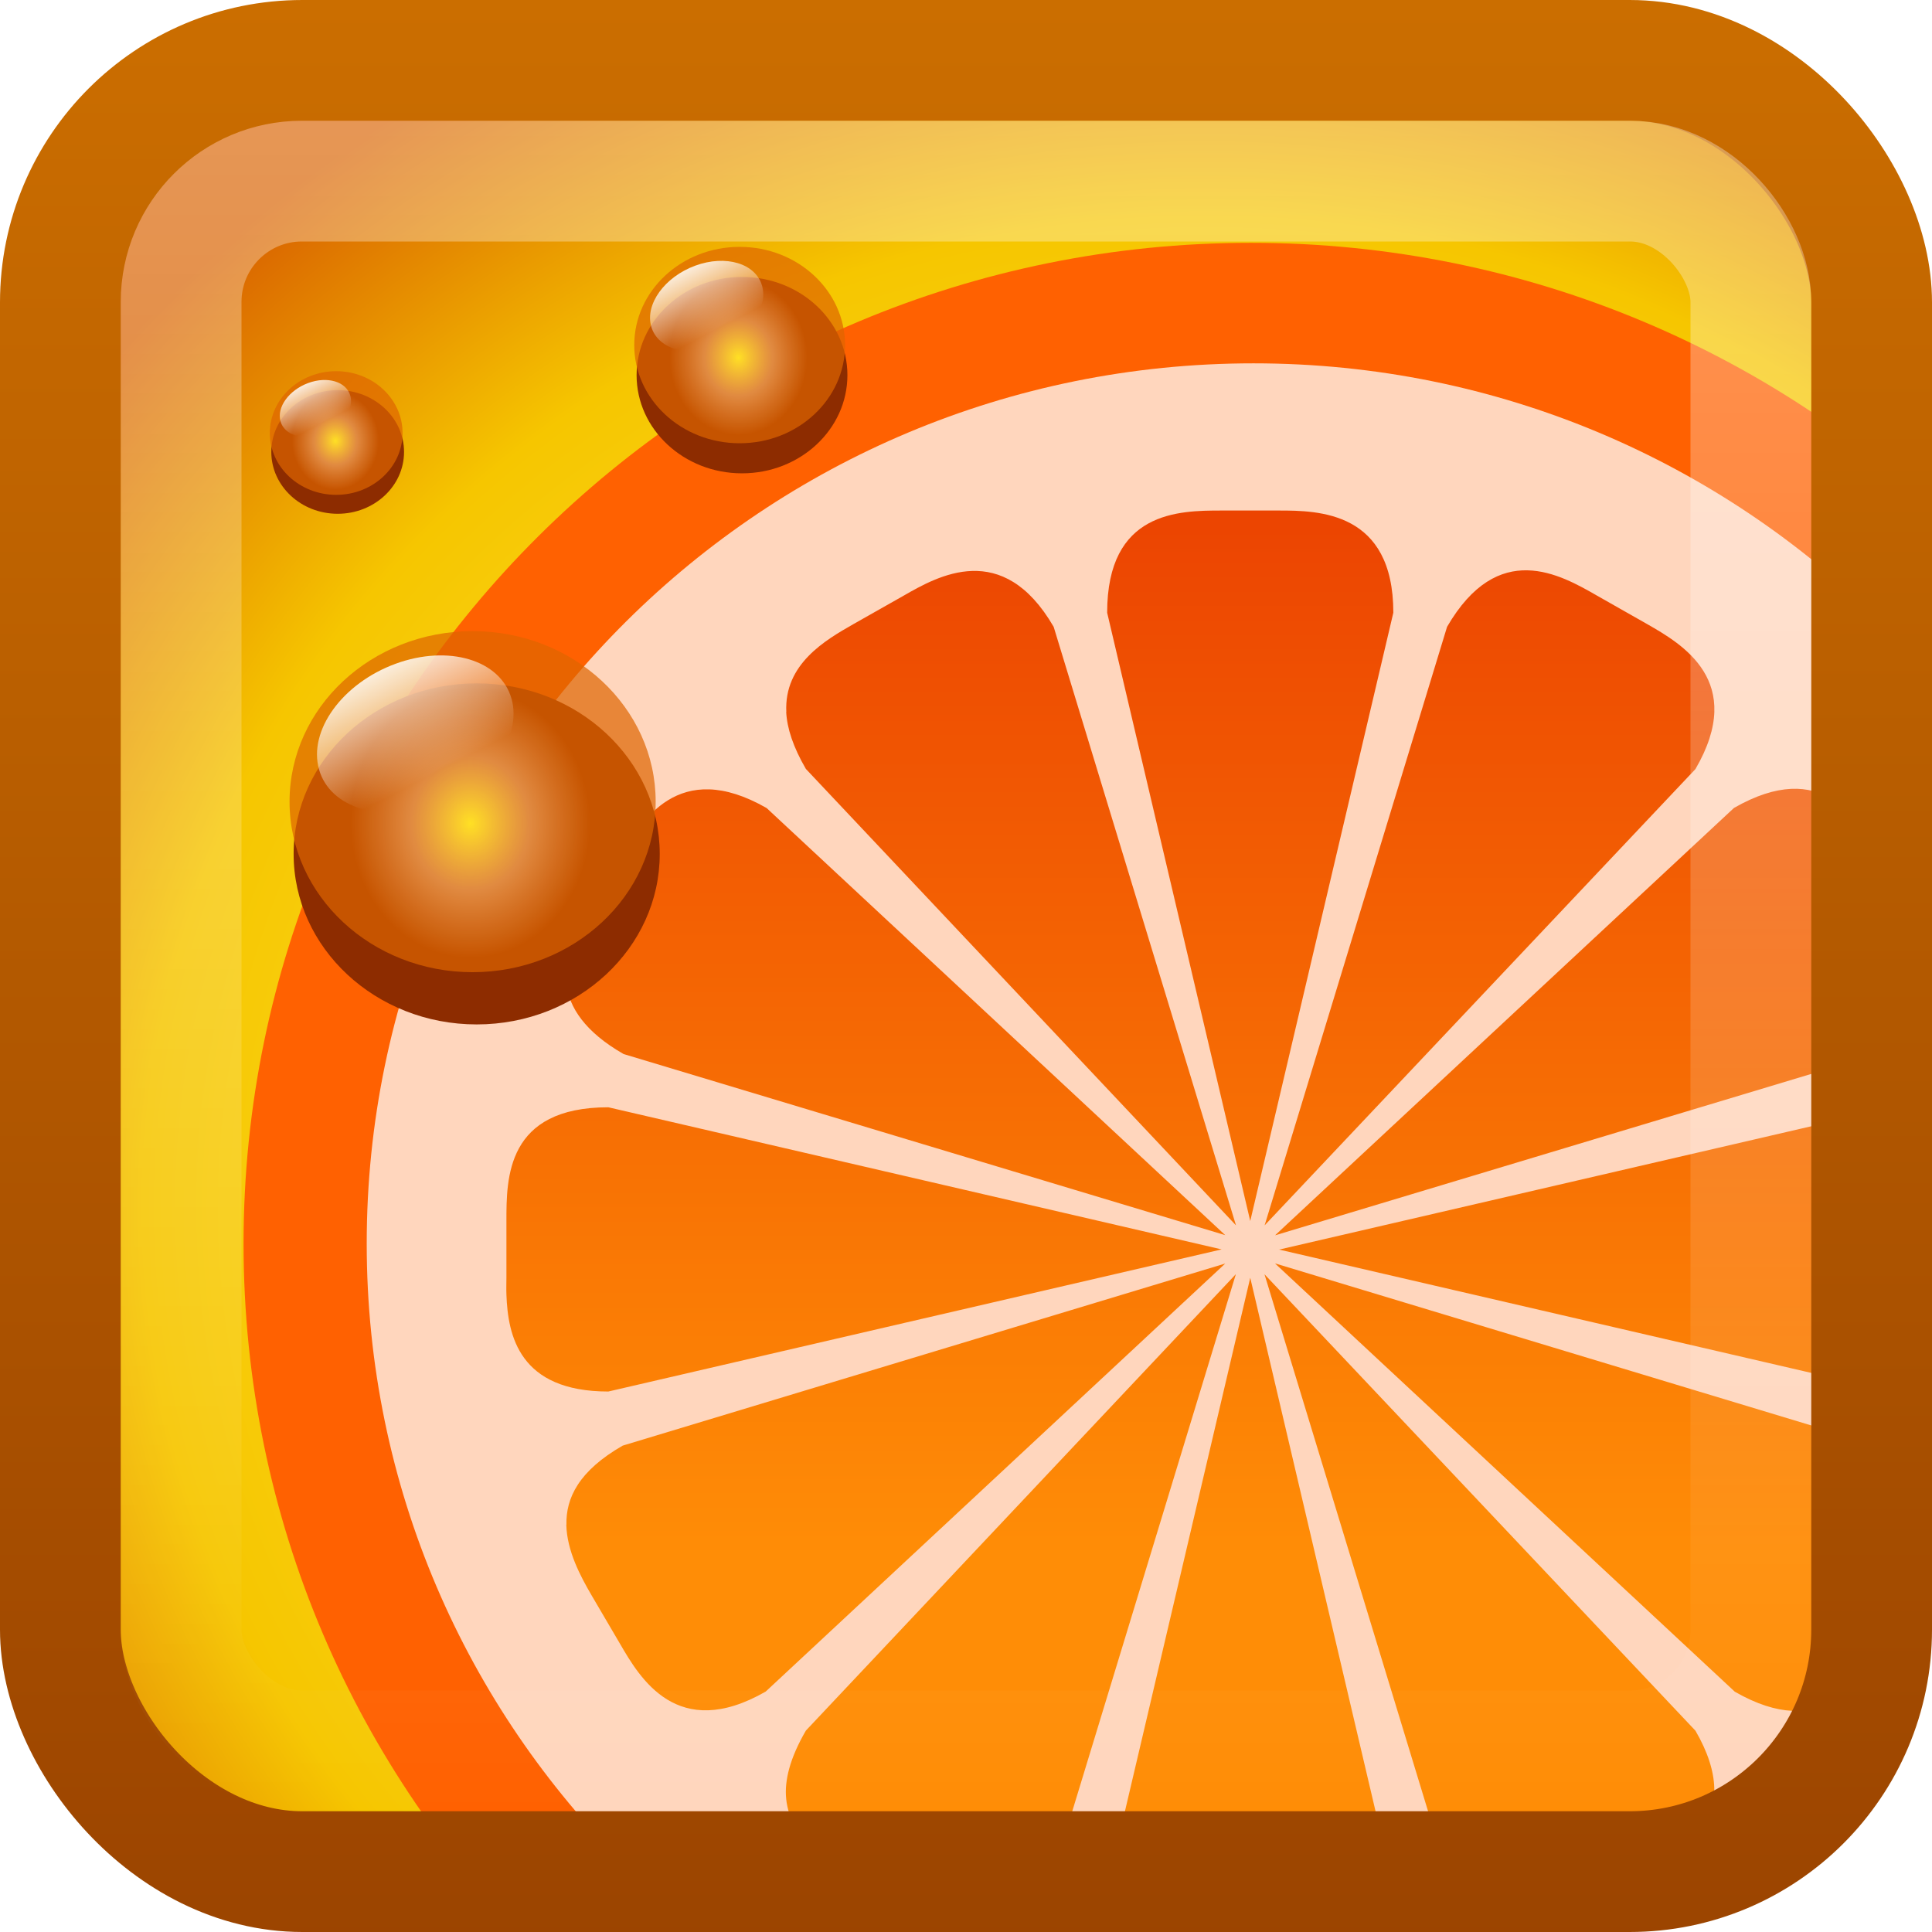 <?xml version="1.0" encoding="UTF-8" standalone="no"?>
<svg
   xmlns:dc="http://purl.org/dc/elements/1.1/"
   xmlns:cc="http://creativecommons.org/ns#"
   xmlns:rdf="http://www.w3.org/1999/02/22-rdf-syntax-ns#"
   xmlns:svg="http://www.w3.org/2000/svg"
   xmlns="http://www.w3.org/2000/svg"
   xmlns:xlink="http://www.w3.org/1999/xlink"
   xmlns:sodipodi="http://sodipodi.sourceforge.net/DTD/sodipodi-0.dtd"
   xmlns:inkscape="http://www.inkscape.org/namespaces/inkscape"
   viewBox="0 0 16 16"
   id="svg2"
   version="1.1"
   inkscape:version="0.48.4 r9939"
   width="100%"
   height="100%"
   sodipodi:docname="app16.svg">
  <sodipodi:namedview
     pagecolor="#ffffff"
     bordercolor="#666666"
     borderopacity="1"
     objecttolerance="10"
     gridtolerance="10"
     guidetolerance="10"
     inkscape:pageopacity="0"
     inkscape:pageshadow="2"
     inkscape:window-width="1280"
     inkscape:window-height="976"
     id="namedview30"
     showgrid="true"
     inkscape:zoom="20.85965"
     inkscape:cx="21.236447"
     inkscape:cy="6.5754444"
     inkscape:window-x="0"
     inkscape:window-y="24"
     inkscape:window-maximized="1"
     inkscape:current-layer="svg2"
     inkscape:snap-bbox="true">
    <inkscape:grid
       type="xygrid"
       id="grid3009" />
  </sodipodi:namedview>
  <defs
     id="defs4">
    <linearGradient
       inkscape:collect="always"
       xlink:href="#linearGradient3756-2"
       id="linearGradient3008-7"
       gradientUnits="userSpaceOnUse"
       y1="33.5"
       x2="8.423"
       y2="47.5"
       gradientTransform="matrix(1.182,0,0,1,-1.955,-32.5)"
       x1="8.423" />
    <linearGradient
       gradientUnits="userSpaceOnUse"
       id="linearGradient3756-2"
       x2="0"
       y1="32.844"
       y2="47.269">
      <stop
         offset="0"
         stop-color="#fff"
         stop-opacity=".669"
         id="stop20-9" />
      <stop
         offset="1"
         stop-color="#fff"
         stop-opacity="0"
         id="stop22-7" />
    </linearGradient>
    <linearGradient
       y2="-17.678"
       x2="112.017"
       y1="-17.678"
       x1="64.112"
       gradientTransform="matrix(0,-0.595,0.595,0,44.064,80.225)"
       gradientUnits="userSpaceOnUse"
       id="linearGradient3370"
       xlink:href="#linearGradient4242"
       inkscape:collect="always" />
    <linearGradient
       y2="39.417"
       x2="104.499"
       y1="36.66"
       x1="104.009"
       gradientUnits="userSpaceOnUse"
       id="linearGradient3368"
       xlink:href="#linearGradient4287"
       inkscape:collect="always" />
    <radialGradient
       r="1.5"
       fy="38.663"
       fx="104.5"
       cy="38.663"
       cx="104.5"
       gradientTransform="matrix(0.653,-7.5227128e-8,5.1005971e-8,0.787,36.244,8.263)"
       gradientUnits="userSpaceOnUse"
       id="radialGradient3366"
       xlink:href="#linearGradient4275"
       inkscape:collect="always" />
    <linearGradient
       y2="39.417"
       x2="104.499"
       y1="36.66"
       x1="104.009"
       gradientUnits="userSpaceOnUse"
       id="linearGradient3364"
       xlink:href="#linearGradient4287"
       inkscape:collect="always" />
    <radialGradient
       r="1.5"
       fy="38.663"
       fx="104.5"
       cy="38.663"
       cx="104.5"
       gradientTransform="matrix(0.653,-7.5227128e-8,5.1005971e-8,0.787,36.244,8.263)"
       gradientUnits="userSpaceOnUse"
       id="radialGradient3362"
       xlink:href="#linearGradient4275"
       inkscape:collect="always" />
    <linearGradient
       y2="39.417"
       x2="104.499"
       y1="36.66"
       x1="104.009"
       gradientUnits="userSpaceOnUse"
       id="linearGradient3360"
       xlink:href="#linearGradient4287"
       inkscape:collect="always" />
    <radialGradient
       r="1.5"
       fy="38.663"
       fx="104.5"
       cy="38.663"
       cx="104.5"
       gradientTransform="matrix(0.653,-7.5227128e-8,5.1005971e-8,0.787,36.244,8.263)"
       gradientUnits="userSpaceOnUse"
       id="radialGradient3358"
       xlink:href="#linearGradient4275"
       inkscape:collect="always" />
    <linearGradient
       id="linearGradient3851-9">
      <stop
         id="stop3853-6"
         style="stop-color:#d27400;stop-opacity:1;"
         offset="0" />
      <stop
         id="stop3855-9"
         style="stop-color:#923c00;stop-opacity:1;"
         offset="1" />
    </linearGradient>
    <linearGradient
       y2="44.858"
       x2="0.857"
       y1="5.714"
       x1="0.857"
       gradientTransform="matrix(0.551,0,0,0.551,45.979,22.233)"
       gradientUnits="userSpaceOnUse"
       id="linearGradient3317-5"
       xlink:href="#linearGradient3851-9"
       inkscape:collect="always" />
    <radialGradient
       r="20"
       fy="6.55"
       fx="23.642"
       cy="6.55"
       cx="23.642"
       gradientTransform="matrix(0,-0.655,0.702,1.0655611e-8,10.088,54.099)"
       gradientUnits="userSpaceOnUse"
       id="radialGradient3323"
       xlink:href="#linearGradient4019"
       inkscape:collect="always" />
    <linearGradient
       y2="25.487"
       x2="31.743"
       y1="-5.714"
       x1="8.211"
       gradientTransform="matrix(0.516,0,0,0.521,0.861,22.877)"
       gradientUnits="userSpaceOnUse"
       id="linearGradient3302"
       xlink:href="#linearGradient4594"
       inkscape:collect="always" />
    <linearGradient
       inkscape:collect="always"
       id="linearGradient4287">
      <stop
         style="stop-color:#ffffff;stop-opacity:1;"
         offset="0"
         id="stop4289" />
      <stop
         style="stop-color:#ffffff;stop-opacity:0;"
         offset="1"
         id="stop4291" />
    </linearGradient>
    <linearGradient
       id="linearGradient4275">
      <stop
         id="stop4277"
         offset="0"
         style="stop-color:#ffe024;stop-opacity:1;" />
      <stop
         style="stop-color:#ffac58;stop-opacity:0.731;"
         offset="0.5"
         id="stop4281" />
      <stop
         id="stop4279"
         offset="1"
         style="stop-color:#df6500;stop-opacity:0.706;" />
    </linearGradient>
    <linearGradient
       id="linearGradient4242">
      <stop
         style="stop-color:#ff8d06;stop-opacity:1;"
         offset="0"
         id="stop4244" />
      <stop
         style="stop-color:#e62e00;stop-opacity:1;"
         offset="1"
         id="stop4246" />
    </linearGradient>
    <linearGradient
       id="linearGradient4019">
      <stop
         offset="0"
         style="stop-color:#fff85c;stop-opacity:1;"
         id="stop4021" />
      <stop
         offset="0.746"
         style="stop-color:#f6c600;stop-opacity:1;"
         id="stop4025" />
      <stop
         offset="1"
         style="stop-color:#d96200;stop-opacity:1;"
         id="stop4027" />
    </linearGradient>
    <filter
       id="filter3174-5"
       color-interpolation-filters="sRGB">
      <feGaussianBlur
         stdDeviation="1.71"
         id="feGaussianBlur3176-94" />
    </filter>
    <linearGradient
       gradientTransform="scale(1.006,0.994)"
       gradientUnits="userSpaceOnUse"
       id="ButtonShadow-9"
       y2="7.017"
       x2="45.448"
       y1="92.54"
       x1="45.448">
      <stop
         offset="0"
         style="stop-color:#000000;stop-opacity:1"
         id="stop3750-9" />
      <stop
         offset="1"
         style="stop-color:#000000;stop-opacity:0.588"
         id="stop3752-6" />
    </linearGradient>
    <filter
       id="filter3174-0"
       color-interpolation-filters="sRGB">
      <feGaussianBlur
         stdDeviation="1.71"
         id="feGaussianBlur3176-9" />
    </filter>
    <linearGradient
       gradientTransform="scale(1.006,0.994)"
       gradientUnits="userSpaceOnUse"
       id="ButtonShadow-3"
       y2="7.017"
       x2="45.448"
       y1="92.54"
       x1="45.448">
      <stop
         offset="0"
         style="stop-color:#000000;stop-opacity:1"
         id="stop3750-8" />
      <stop
         offset="1"
         style="stop-color:#000000;stop-opacity:0.588"
         id="stop3752-1" />
    </linearGradient>
    <filter
       color-interpolation-filters="sRGB"
       id="filter3174-04">
      <feGaussianBlur
         stdDeviation="1.71"
         id="feGaussianBlur3176-1" />
    </filter>
    <linearGradient
       y2="7.016"
       x2="45.448"
       gradientTransform="scale(1.006,0.994)"
       y1="92.54"
       gradientUnits="userSpaceOnUse"
       x1="45.448"
       id="ButtonShadow-36">
      <stop
         offset="0"
         id="stop3750-7" />
      <stop
         offset="1"
         stop-opacity=".588"
         id="stop3752-5" />
    </linearGradient>
    <filter
       inkscape:collect="always"
       id="filter4323"
       x="-0.182"
       width="1.364"
       y="-0.182"
       height="1.364">
      <feGaussianBlur
         inkscape:collect="always"
         stdDeviation="0.227"
         id="feGaussianBlur4325" />
    </filter>
    <linearGradient
       gradientUnits="userSpaceOnUse"
       id="linearGradient4594"
       x1="8.211"
       x2="31.743"
       y1="-5.714"
       y2="25.487">
      <stop
         offset="0"
         stop-color="#fff"
         id="stop37-5" />
      <stop
         offset="1"
         stop-color="#fff"
         stop-opacity="0"
         id="stop39" />
    </linearGradient>
    <linearGradient
       id="linearGradient4050-7">
      <stop
         style="stop-color:#ffffff;stop-opacity:0.669;"
         offset="0"
         id="stop4052-6" />
      <stop
         style="stop-color:#ffffff;stop-opacity:0;"
         offset="1"
         id="stop4054-0" />
    </linearGradient>
    <linearGradient
       gradientTransform="matrix(0.999,0,0,1.019,-0.841,0.235)"
       gradientUnits="userSpaceOnUse"
       y2="43.489"
       x2="13.623"
       y1="25.214"
       x1="13.623"
       id="linearGradient4523"
       xlink:href="#linearGradient4050-7"
       inkscape:collect="always" />
    <linearGradient
       x1="45.448"
       y1="92.54"
       x2="45.448"
       y2="7.017"
       id="ButtonShadow"
       gradientUnits="userSpaceOnUse"
       gradientTransform="scale(1.006,0.994)">
      <stop
         id="stop3750"
         style="stop-color:#000000;stop-opacity:1"
         offset="0" />
      <stop
         id="stop3752"
         style="stop-color:#000000;stop-opacity:0.588"
         offset="1" />
    </linearGradient>
    <filter
       color-interpolation-filters="sRGB"
       id="filter3174">
      <feGaussianBlur
         id="feGaussianBlur3176"
         stdDeviation="1.71" />
    </filter>
    <linearGradient
       inkscape:collect="always"
       xlink:href="#linearGradient4594"
       id="linearGradient3276"
       gradientUnits="userSpaceOnUse"
       gradientTransform="matrix(0.516,0,0,0.521,18.439,-4.842)"
       x1="8.211"
       y1="-5.714"
       x2="31.743"
       y2="25.487" />
    <linearGradient
       inkscape:collect="always"
       xlink:href="#linearGradient4050-7"
       id="linearGradient3292"
       gradientUnits="userSpaceOnUse"
       gradientTransform="matrix(0.999,0,0,1.019,17.159,-27.765)"
       x1="13.623"
       y1="25.214"
       x2="13.623"
       y2="43.489" />
    <linearGradient
       inkscape:collect="always"
       xlink:href="#linearGradient3851-9"
       id="linearGradient3299"
       gradientUnits="userSpaceOnUse"
       gradientTransform="matrix(0.551,0,0,0.551,63.558,-5.485)"
       x1="0.857"
       y1="5.714"
       x2="0.857"
       y2="44.858" />
    <radialGradient
       inkscape:collect="always"
       xlink:href="#linearGradient4019"
       id="radialGradient3309"
       gradientUnits="userSpaceOnUse"
       gradientTransform="matrix(0,-0.655,0.702,1.0655611e-8,27.667,26.381)"
       cx="23.642"
       cy="6.55"
       fx="23.642"
       fy="6.55"
       r="20" />
    <radialGradient
       inkscape:collect="always"
       xlink:href="#linearGradient4019-3"
       id="radialGradient3309-3"
       gradientUnits="userSpaceOnUse"
       gradientTransform="matrix(0,-0.55,0.59,0,24.646,23.378)"
       cx="24.323"
       cy="-24.845"
       fx="24.323"
       fy="-24.845"
       r="20" />
    <linearGradient
       id="linearGradient4019-3">
      <stop
         offset="0"
         style="stop-color:#fff85c;stop-opacity:1;"
         id="stop4021-6" />
      <stop
         offset="0.746"
         style="stop-color:#f6c600;stop-opacity:1;"
         id="stop4025-8" />
      <stop
         offset="1"
         style="stop-color:#d96200;stop-opacity:1;"
         id="stop4027-0" />
    </linearGradient>
    <linearGradient
       inkscape:collect="always"
       xlink:href="#linearGradient3851-9-2"
       id="linearGradient3299-6"
       gradientUnits="userSpaceOnUse"
       gradientTransform="matrix(0.551,0,0,0.551,63.558,-5.485)"
       x1="0.857"
       y1="5.714"
       x2="0.857"
       y2="44.858" />
    <linearGradient
       id="linearGradient3851-9-2">
      <stop
         id="stop3853-6-7"
         style="stop-color:#d27400;stop-opacity:1;"
         offset="0" />
      <stop
         id="stop3855-9-0"
         style="stop-color:#923c00;stop-opacity:1;"
         offset="1" />
    </linearGradient>
    <linearGradient
       inkscape:collect="always"
       xlink:href="#linearGradient4242"
       id="linearGradient3382"
       gradientUnits="userSpaceOnUse"
       gradientTransform="matrix(0,-0.595,0.595,0,44.064,80.225)"
       x1="64.112"
       y1="-17.678"
       x2="112.017"
       y2="-17.678" />
    <radialGradient
       inkscape:collect="always"
       xlink:href="#linearGradient4275"
       id="radialGradient3384"
       gradientUnits="userSpaceOnUse"
       gradientTransform="matrix(0.653,-7.5227128e-8,5.1005971e-8,0.787,36.244,8.263)"
       cx="104.5"
       cy="38.663"
       fx="104.5"
       fy="38.663"
       r="1.5" />
    <linearGradient
       inkscape:collect="always"
       xlink:href="#linearGradient4287"
       id="linearGradient3386"
       gradientUnits="userSpaceOnUse"
       x1="104.009"
       y1="36.66"
       x2="104.499"
       y2="39.417" />
    <radialGradient
       inkscape:collect="always"
       xlink:href="#linearGradient4275"
       id="radialGradient3388"
       gradientUnits="userSpaceOnUse"
       gradientTransform="matrix(0.653,-7.5227128e-8,5.1005971e-8,0.787,36.244,8.263)"
       cx="104.5"
       cy="38.663"
       fx="104.5"
       fy="38.663"
       r="1.5" />
    <linearGradient
       inkscape:collect="always"
       xlink:href="#linearGradient4287"
       id="linearGradient3390"
       gradientUnits="userSpaceOnUse"
       x1="104.009"
       y1="36.66"
       x2="104.499"
       y2="39.417" />
    <radialGradient
       inkscape:collect="always"
       xlink:href="#linearGradient4275"
       id="radialGradient3392"
       gradientUnits="userSpaceOnUse"
       gradientTransform="matrix(0.653,-7.5227128e-8,5.1005971e-8,0.787,36.244,8.263)"
       cx="104.5"
       cy="38.663"
       fx="104.5"
       fy="38.663"
       r="1.5" />
    <linearGradient
       inkscape:collect="always"
       xlink:href="#linearGradient4287"
       id="linearGradient3394"
       gradientUnits="userSpaceOnUse"
       x1="104.009"
       y1="36.66"
       x2="104.499"
       y2="39.417" />
    <linearGradient
       inkscape:collect="always"
       xlink:href="#linearGradient4242"
       id="linearGradient3402"
       gradientUnits="userSpaceOnUse"
       gradientTransform="matrix(0,-0.595,0.595,0,44.064,80.225)"
       x1="64.112"
       y1="-17.678"
       x2="112.017"
       y2="-17.678" />
    <linearGradient
       inkscape:collect="always"
       xlink:href="#linearGradient4242"
       id="linearGradient3405"
       gradientUnits="userSpaceOnUse"
       gradientTransform="matrix(0,-0.235,0.237,0,-5.471,27.967)"
       x1="64.112"
       y1="-17.678"
       x2="112.017"
       y2="-17.678" />
    <clipPath
       clipPathUnits="userSpaceOnUse"
       id="clipPath3414">
      <rect
         width="14.69"
         height="14.591"
         ry="2.5"
         x="-19.204"
         y="0.811"
         id="rect3416"
         style="color:#000000;fill:#000000;fill-opacity:1;fill-rule:nonzero;stroke:none;stroke-width:1;marker:none;visibility:visible;display:inline;overflow:visible;enable-background:accumulate"
         rx="2.5" />
    </clipPath>
    <linearGradient
       inkscape:collect="always"
       xlink:href="#linearGradient4242"
       id="linearGradient3418"
       gradientUnits="userSpaceOnUse"
       gradientTransform="matrix(0,-0.235,0.237,0,-5.471,27.967)"
       x1="64.112"
       y1="-17.678"
       x2="112.017"
       y2="-17.678" />
  </defs>
  <rect
     rx="2.004"
     ry="2.004"
     y="0.5"
     x="0.5"
     height="15"
     width="15"
     id="rect3329"
     style="color:#000000;fill:url(#radialGradient3309-3);fill-opacity:1;fill-rule:nonzero;stroke:none;stroke-width:1;stroke-linecap:butt;stroke-linejoin:miter;stroke-miterlimit:4;stroke-opacity:1;stroke-dasharray:none;stroke-dashoffset:0;marker:none;visibility:visible;display:inline;overflow:visible;enable-background:accumulate" />
  <g
     id="g3409"
     clip-path="url(#clipPath3414)"
     transform="translate(20.039,0)">
    <path
       sodipodi:type="arc"
       style="color:#000000;fill:#ff6101;fill-opacity:1;fill-rule:evenodd;stroke:none;stroke-width:2.577;marker:none;visibility:visible;display:inline;overflow:visible;enable-background:accumulate"
       id="path4222"
       sodipodi:cx="75"
       sodipodi:cy="-18"
       sodipodi:rx="27"
       sodipodi:ry="27"
       d="M 102,-18 C 102,-3.088 89.912,9 75,9 60.088,9 48,-3.088 48,-18 c 0,-14.912 12.088,-27 27,-27 14.912,0 27,12.088 27,27 z"
       transform="matrix(0.309,0,0,0.307,-32.854,15.826)" />
    <path
       transform="matrix(0.272,0,0,0.27,-30.058,15.159)"
       d="M 102,-18 C 102,-3.088 89.912,9 75,9 60.088,9 48,-3.088 48,-18 c 0,-14.912 12.088,-27 27,-27 14.912,0 27,12.088 27,27 z"
       sodipodi:ry="27"
       sodipodi:rx="27"
       sodipodi:cy="-18"
       sodipodi:cx="75"
       id="path4220"
       style="color:#000000;fill:#ffffff;fill-opacity:0.741;fill-rule:evenodd;stroke:none;stroke-width:1;marker:none;visibility:visible;display:inline;overflow:visible;enable-background:accumulate"
       sodipodi:type="arc" />
    <path
       inkscape:connector-curvature="0"
       id="rect3383"
       d="m -15.845,10.722 c 0.012,0.336 0.104,0.802 0.844,0.802 l 5.079,-1.177 -5.079,-1.177 c -0.846,0 -0.844,0.588 -0.844,0.941 l 0,0.471 c 0,0.041 -0.002,0.092 0,0.14 z m 0.496,1.905 c 0.005,0.218 0.118,0.428 0.207,0.581 l 0.237,0.404 c 0.164,0.282 0.474,0.817 1.207,0.397 l 3.806,-3.545 -4.99,1.508 c -0.366,0.21 -0.471,0.436 -0.466,0.655 z m 0,-4.479 c 0.023,0.193 0.153,0.397 0.474,0.581 l 4.983,1.5 -3.798,-3.537 c -0.733,-0.42 -1.043,0.115 -1.207,0.397 l -0.237,0.404 c -0.1,0.172 -0.244,0.406 -0.215,0.655 z m 1.821,6.751 c 0.035,0.335 0.344,0.511 0.555,0.632 l 0.415,0.235 c 0.284,0.163 0.821,0.47 1.244,-0.257 l 1.51,-4.957 -3.561,3.78 c -0.132,0.227 -0.179,0.414 -0.163,0.566 z m 0,-9.002 c 0.007,0.133 0.057,0.289 0.163,0.471 L -9.803,10.148 -11.313,5.191 c -0.423,-0.728 -0.96,-0.42 -1.244,-0.257 l -0.415,0.235 c -0.231,0.132 -0.575,0.33 -0.555,0.728 z m 2.658,9.73 c 0,0.84 0.592,0.838 0.948,0.838 l 0.474,0 c 0.328,0 0.948,0.002 0.948,-0.838 l -1.185,-5.045 -1.185,5.045 z m 0,-10.553 1.185,5.038 1.185,-5.038 c 0,-0.84 -0.62,-0.846 -0.948,-0.846 l -0.474,0 c -0.355,0 -0.948,0.005 -0.948,0.846 z m 1.303,5.479 1.51,4.957 c 0.423,0.728 0.936,0.434 1.244,0.257 l 0.415,-0.235 c 0.284,-0.163 0.823,-0.471 0.4,-1.199 l -3.569,-3.78 z m 0,-0.404 3.569,-3.78 C -5.574,5.64 -6.113,5.332 -6.397,5.169 L -6.811,4.934 C -7.119,4.757 -7.632,4.463 -8.055,5.191 L -9.566,10.148 z m 0.089,0.316 3.806,3.545 c 0.733,0.42 1.029,-0.091 1.207,-0.397 l 0.237,-0.404 C -4.063,12.925 -3.754,12.392 -4.486,11.972 l -4.99,-1.508 z m 0,-0.235 4.983,-1.5 C -3.761,8.308 -4.071,7.775 -4.235,7.493 L -4.472,7.089 C -4.649,6.783 -4.946,6.271 -5.679,6.691 l -3.798,3.537 z m 0.03,0.118 5.079,1.177 c 0.846,0 0.844,-0.615 0.844,-0.941 l 0,-0.471 c 0,-0.353 0.002,-0.941 -0.844,-0.941 l -5.079,1.177 z"
       style="color:#000000;fill:url(#linearGradient3418);fill-opacity:1;fill-rule:evenodd;stroke:none;stroke-width:1.111;marker:none;visibility:visible;display:inline;overflow:visible;enable-background:accumulate" />
  </g>
  <g
     id="layer2"
     style="display:none"
     transform="translate(22.783,-207.406)">
    <rect
       width="86"
       height="85"
       rx="6"
       ry="6"
       x="5"
       y="7"
       id="rect3745"
       style="opacity:0.9;fill:url(#ButtonShadow);fill-opacity:1;fill-rule:nonzero;stroke:none;filter:url(#filter3174)" />
  </g>
  <g
     id="layer4"
     transform="translate(21.783,-206.406)" />
  <g
     id="g4574"
     transform="matrix(1.607,0,0,1.601,18.593,-35.684)" />
  <g
     id="layer4-2"
     transform="translate(-13.348,-199.95)" />
  <g
     id="layer2-06"
     style="display:none"
     transform="translate(46.652,-200.95)">
    <rect
       width="86"
       height="85"
       rx="6"
       ry="6"
       x="5"
       y="7"
       id="rect3745-6"
       style="opacity:0.9;fill:url(#ButtonShadow-9);fill-opacity:1;fill-rule:nonzero;stroke:none;filter:url(#filter3174-5)" />
  </g>
  <g
     id="layer2-0"
     style="display:none"
     transform="matrix(1.952,0,0,1.952,4.182,-418.199)">
    <rect
       width="86"
       height="85"
       rx="3.074"
       ry="3.074"
       x="5"
       y="7"
       id="rect3745-9"
       style="opacity:0.9;fill:url(#ButtonShadow-3);fill-opacity:1;fill-rule:nonzero;stroke:none;filter:url(#filter3174-0)" />
  </g>
  <g
     id="layer4-7"
     transform="matrix(1.952,0,0,1.952,4.182,-418.199)" />
  <g
     style="display:none"
     id="layer2-4"
     transform="matrix(0.112,0,0,0.112,118.173,-20.404)"
     display="none">
    <rect
       id="rect3745-5"
       rx="53.515"
       ry="53.515"
       height="85"
       width="86"
       y="7"
       x="5"
       style="opacity:0.9;fill:url(#ButtonShadow-36);filter:url(#filter3174-04)" />
  </g>
  <rect
     style="color:#000000;fill:none;fill-opacity:1;fill-rule:nonzero;stroke:url(#linearGradient3299-6);stroke-width:1;stroke-linecap:round;stroke-linejoin:round;stroke-miterlimit:4;stroke-opacity:1;stroke-dasharray:none;stroke-dashoffset:0;marker:none;visibility:visible;display:inline;overflow:visible;enable-background:accumulate"
     id="rect3067"
     width="15"
     height="15"
     x="0.5"
     y="0.5"
     ry="2.004"
     rx="2.004" />
  <rect
     style="color:#000000;fill:none;stroke:url(#linearGradient3008-7);stroke-width:1;stroke-linecap:butt;stroke-linejoin:miter;stroke-miterlimit:4;stroke-opacity:1;stroke-dasharray:none;stroke-dashoffset:0;marker:none;visibility:visible;display:inline;overflow:visible;enable-background:accumulate;opacity:0.5"
     id="rect3032"
     width="13"
     height="13"
     x="1.5"
     y="1.5"
     ry="1" />
  <g
     id="g3966"
     transform="matrix(0.422,0,0,0.422,-0.373,1.666)">
    <path
       sodipodi:type="arc"
       style="color:#000000;fill:#8d2c00;fill-opacity:1;fill-rule:evenodd;stroke:none;stroke-width:1.111;marker:none;visibility:visible;display:inline;overflow:visible;filter:url(#filter4323);enable-background:accumulate"
       id="path4295"
       sodipodi:cx="104.5"
       sodipodi:cy="38.5"
       sodipodi:rx="1.5"
       sodipodi:ry="1.5"
       d="m 106,38.5 c 0,0.828 -0.672,1.5 -1.5,1.5 -0.828,0 -1.5,-0.672 -1.5,-1.5 0,-0.828 0.672,-1.5 1.5,-1.5 0.828,0 1.5,0.672 1.5,1.5 z"
       transform="matrix(2.395,0,0,2.231,-240.039,-73.084)" />
    <path
       transform="matrix(2.395,0,0,2.231,-240.119,-74.109)"
       d="m 106,38.5 c 0,0.828 -0.672,1.5 -1.5,1.5 -0.828,0 -1.5,-0.672 -1.5,-1.5 0,-0.828 0.672,-1.5 1.5,-1.5 0.828,0 1.5,0.672 1.5,1.5 z"
       sodipodi:ry="1.5"
       sodipodi:rx="1.5"
       sodipodi:cy="38.5"
       sodipodi:cx="104.5"
       id="path4265"
       style="color:#000000;fill:url(#radialGradient3392);fill-opacity:1;fill-rule:evenodd;stroke:none;stroke-width:1.111;marker:none;visibility:visible;display:inline;overflow:visible;enable-background:accumulate"
       sodipodi:type="arc" />
    <path
       sodipodi:type="arc"
       style="color:#000000;fill:url(#linearGradient3394);fill-opacity:1;fill-rule:evenodd;stroke:none;stroke-width:1.111;marker:none;visibility:visible;display:inline;overflow:visible;enable-background:accumulate"
       id="path4283"
       sodipodi:cx="104.5"
       sodipodi:cy="38.5"
       sodipodi:rx="1.5"
       sodipodi:ry="1.5"
       d="m 106,38.5 c 0,0.828 -0.672,1.5 -1.5,1.5 -0.828,0 -1.5,-0.672 -1.5,-1.5 0,-0.828 0.672,-1.5 1.5,-1.5 0.828,0 1.5,0.672 1.5,1.5 z"
       transform="matrix(1.259,-0.463,0.26,0.919,-132.542,23.46)" />
  </g>
  <g
     id="g3987"
     transform="matrix(0.153,0,0,0.153,1.23,1.783)">
    <path
       sodipodi:type="arc"
       style="color:#000000;fill:#8d2c00;fill-opacity:1;fill-rule:evenodd;stroke:none;stroke-width:1.111;marker:none;visibility:visible;display:inline;overflow:visible;filter:url(#filter4323);enable-background:accumulate"
       id="path3989"
       sodipodi:cx="104.5"
       sodipodi:cy="38.5"
       sodipodi:rx="1.5"
       sodipodi:ry="1.5"
       d="m 106,38.5 c 0,0.828 -0.672,1.5 -1.5,1.5 -0.828,0 -1.5,-0.672 -1.5,-1.5 0,-0.828 0.672,-1.5 1.5,-1.5 0.828,0 1.5,0.672 1.5,1.5 z"
       transform="matrix(2.395,0,0,2.231,-240.039,-73.084)" />
    <path
       transform="matrix(2.395,0,0,2.231,-240.119,-74.109)"
       d="m 106,38.5 c 0,0.828 -0.672,1.5 -1.5,1.5 -0.828,0 -1.5,-0.672 -1.5,-1.5 0,-0.828 0.672,-1.5 1.5,-1.5 0.828,0 1.5,0.672 1.5,1.5 z"
       sodipodi:ry="1.5"
       sodipodi:rx="1.5"
       sodipodi:cy="38.5"
       sodipodi:cx="104.5"
       id="path3991"
       style="color:#000000;fill:url(#radialGradient3388);fill-opacity:1;fill-rule:evenodd;stroke:none;stroke-width:1.111;marker:none;visibility:visible;display:inline;overflow:visible;enable-background:accumulate"
       sodipodi:type="arc" />
    <path
       sodipodi:type="arc"
       style="color:#000000;fill:url(#linearGradient3390);fill-opacity:1;fill-rule:evenodd;stroke:none;stroke-width:1.111;marker:none;visibility:visible;display:inline;overflow:visible;enable-background:accumulate"
       id="path3993"
       sodipodi:cx="104.5"
       sodipodi:cy="38.5"
       sodipodi:rx="1.5"
       sodipodi:ry="1.5"
       d="m 106,38.5 c 0,0.828 -0.672,1.5 -1.5,1.5 -0.828,0 -1.5,-0.672 -1.5,-1.5 0,-0.828 0.672,-1.5 1.5,-1.5 0.828,0 1.5,0.672 1.5,1.5 z"
       transform="matrix(1.259,-0.463,0.26,0.919,-132.542,23.46)" />
  </g>
  <g
     id="g4193"
     transform="matrix(0.243,0,0,0.243,3.657,-0.006)">
    <path
       sodipodi:type="arc"
       style="color:#000000;fill:#8d2c00;fill-opacity:1;fill-rule:evenodd;stroke:none;stroke-width:1.111;marker:none;visibility:visible;display:inline;overflow:visible;filter:url(#filter4323);enable-background:accumulate"
       id="path4195"
       sodipodi:cx="104.5"
       sodipodi:cy="38.5"
       sodipodi:rx="1.5"
       sodipodi:ry="1.5"
       d="m 106,38.5 c 0,0.828 -0.672,1.5 -1.5,1.5 -0.828,0 -1.5,-0.672 -1.5,-1.5 0,-0.828 0.672,-1.5 1.5,-1.5 0.828,0 1.5,0.672 1.5,1.5 z"
       transform="matrix(2.395,0,0,2.231,-240.039,-73.084)" />
    <path
       transform="matrix(2.395,0,0,2.231,-240.119,-74.109)"
       d="m 106,38.5 c 0,0.828 -0.672,1.5 -1.5,1.5 -0.828,0 -1.5,-0.672 -1.5,-1.5 0,-0.828 0.672,-1.5 1.5,-1.5 0.828,0 1.5,0.672 1.5,1.5 z"
       sodipodi:ry="1.5"
       sodipodi:rx="1.5"
       sodipodi:cy="38.5"
       sodipodi:cx="104.5"
       id="path4197"
       style="color:#000000;fill:url(#radialGradient3384);fill-opacity:1;fill-rule:evenodd;stroke:none;stroke-width:1.111;marker:none;visibility:visible;display:inline;overflow:visible;enable-background:accumulate"
       sodipodi:type="arc" />
    <path
       sodipodi:type="arc"
       style="color:#000000;fill:url(#linearGradient3386);fill-opacity:1;fill-rule:evenodd;stroke:none;stroke-width:1.111;marker:none;visibility:visible;display:inline;overflow:visible;enable-background:accumulate"
       id="path4199"
       sodipodi:cx="104.5"
       sodipodi:cy="38.5"
       sodipodi:rx="1.5"
       sodipodi:ry="1.5"
       d="m 106,38.5 c 0,0.828 -0.672,1.5 -1.5,1.5 -0.828,0 -1.5,-0.672 -1.5,-1.5 0,-0.828 0.672,-1.5 1.5,-1.5 0.828,0 1.5,0.672 1.5,1.5 z"
       transform="matrix(1.259,-0.463,0.26,0.919,-132.542,23.46)" />
  </g>
</svg>
